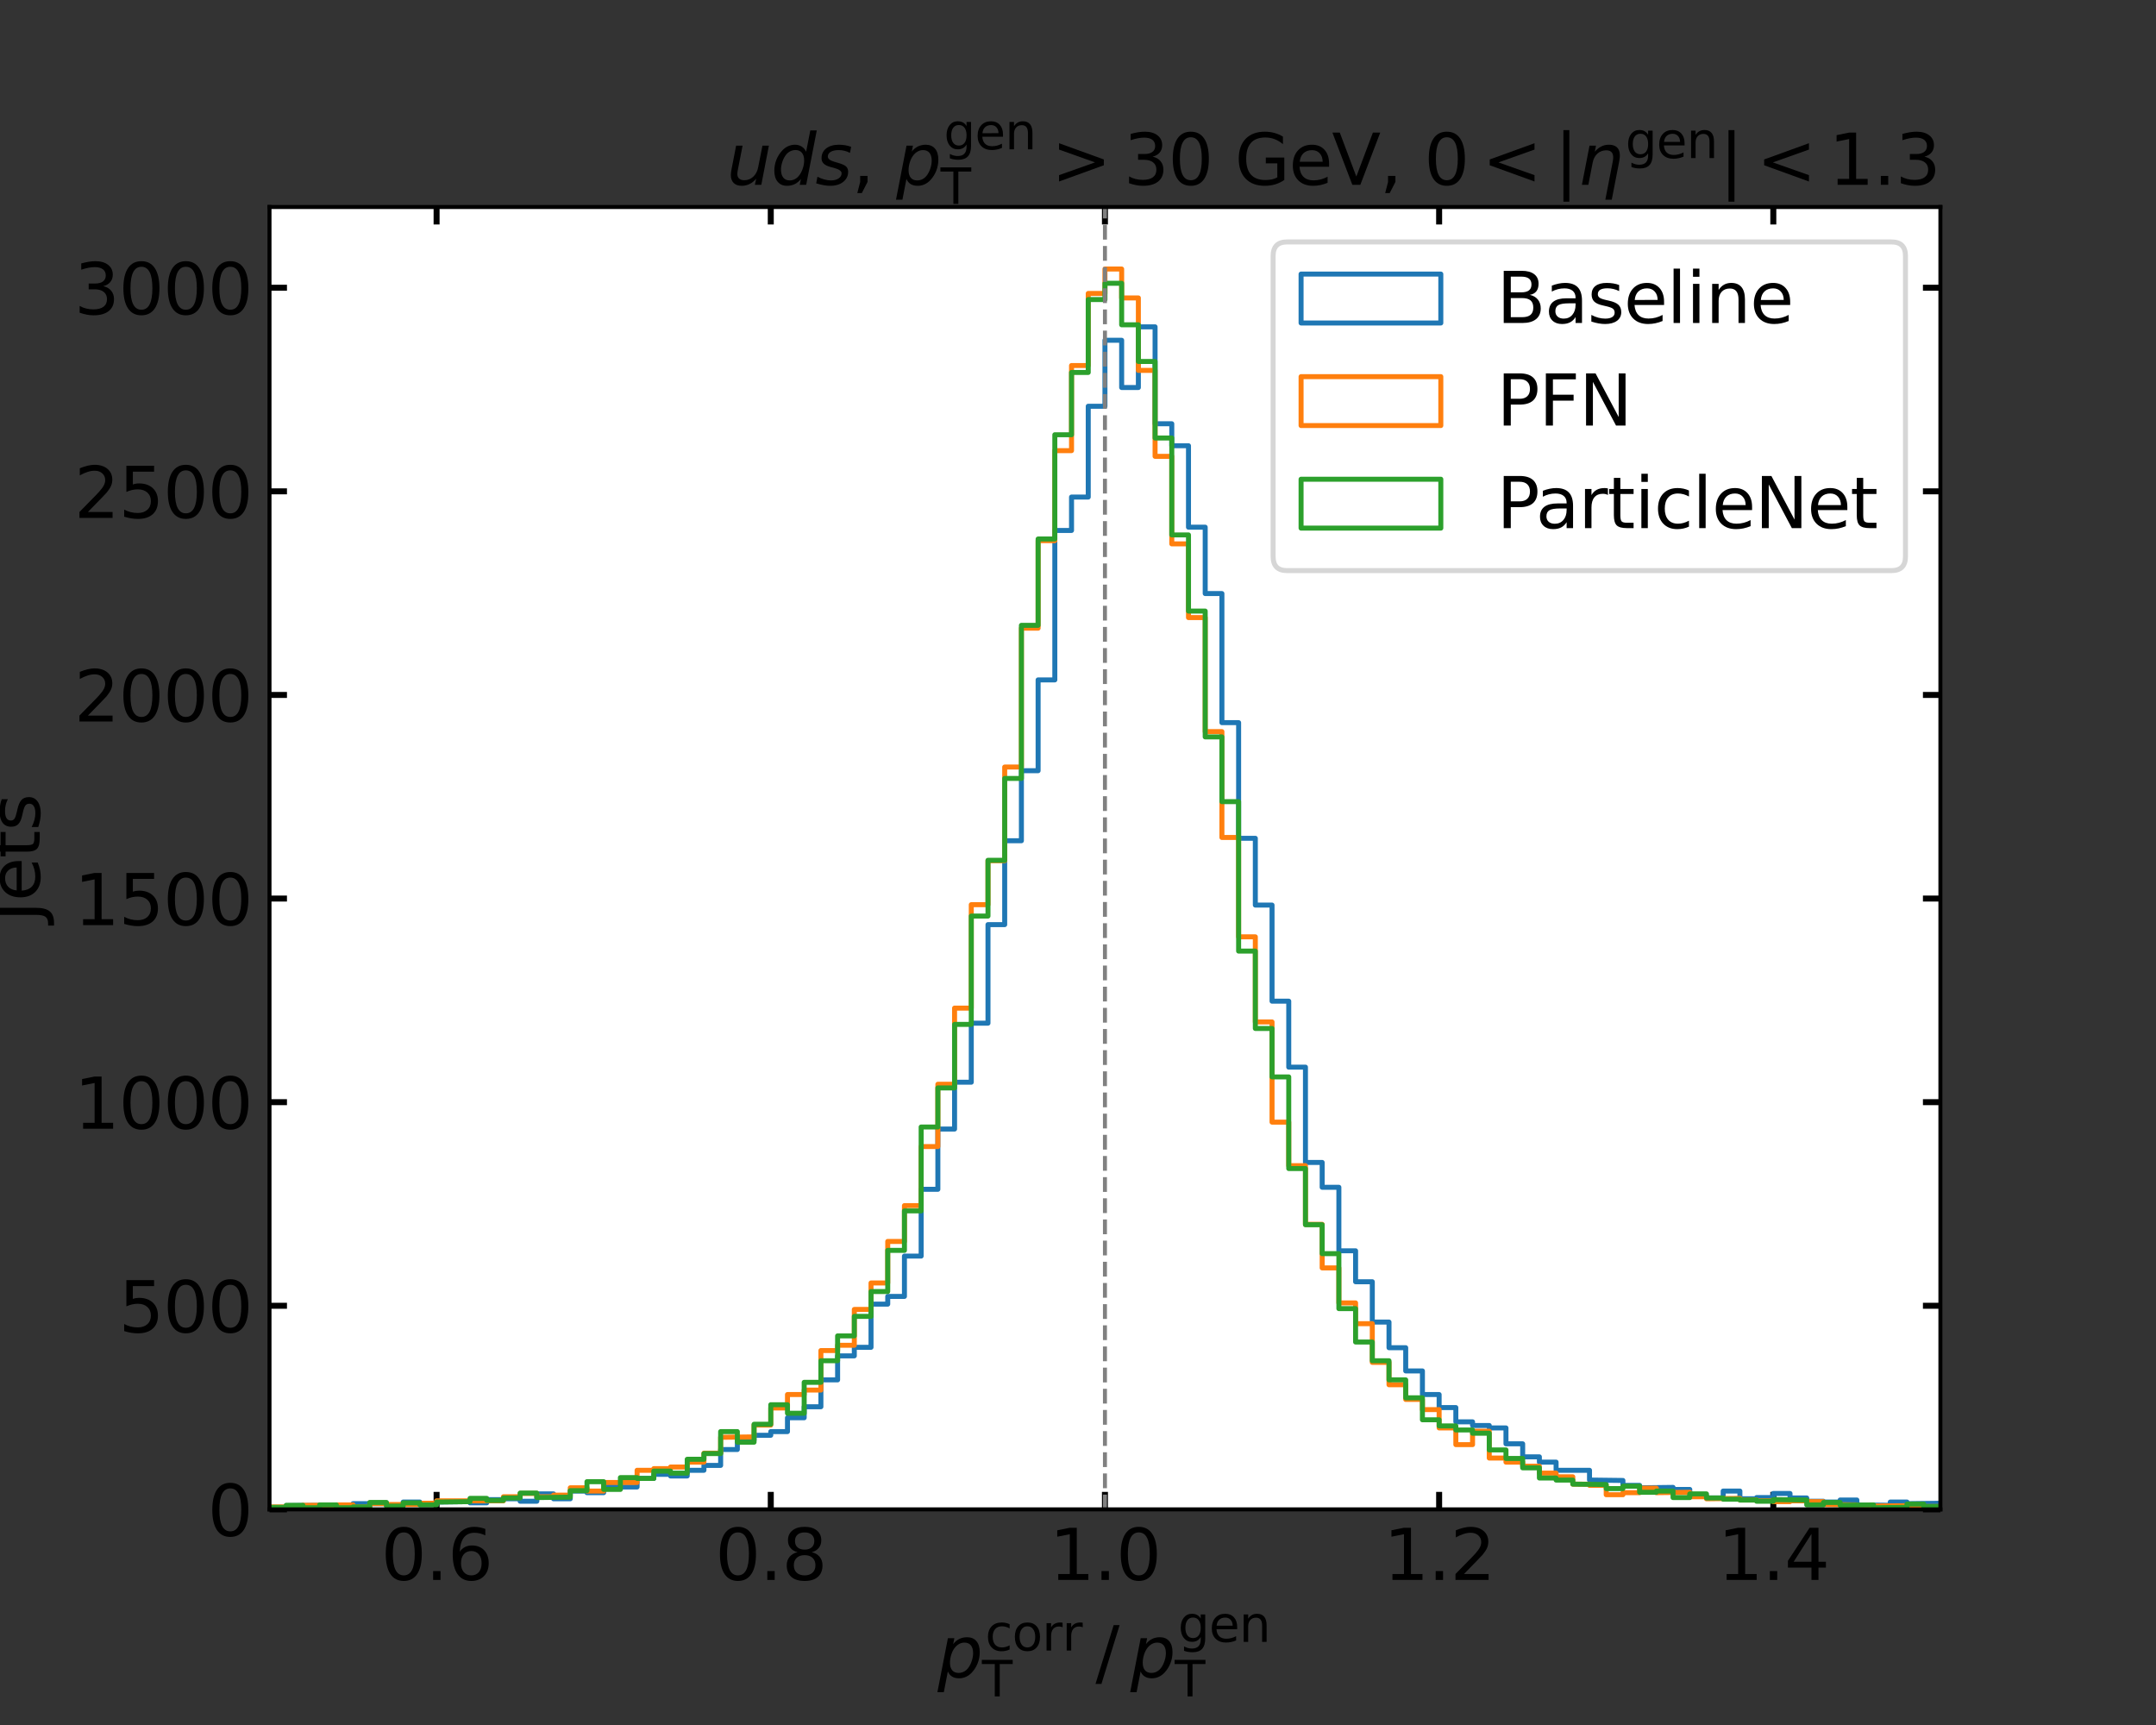 <?xml version="1.0" encoding="utf-8" standalone="no"?>
<!DOCTYPE svg PUBLIC "-//W3C//DTD SVG 1.1//EN"
  "http://www.w3.org/Graphics/SVG/1.1/DTD/svg11.dtd">
<svg xmlns:xlink="http://www.w3.org/1999/xlink" width="432pt" height="345.6pt" viewBox="0 0 432 345.6" xmlns="http://www.w3.org/2000/svg" version="1.1">
 <rect x="0" y="0" width="432" height="345.6" fill="#333333" stroke="none"/>
 <defs>
  <style type="text/css">*{stroke-linejoin: round; stroke-linecap: butt}</style>
 </defs>
 <g id="figure_1">
  <g id="patch_1">
   <path d="M 0 345.6 
L 432 345.6 
L 432 0 
L 0 0 
L 0 345.6 
z
" style="fill: none"/>
  </g>
  <g id="axes_1">
   <g id="patch_2">
    <path d="M 54 302.4 
L 388.8 302.4 
L 388.8 41.472 
L 54 41.472 
z
" style="fill: #ffffff"/>
   </g>
   <g id="matplotlib.axis_1">
    <g id="xtick_1">
     <g id="line2d_1">
      <defs>
       <path id="m0e2517b8d8" d="M 0 0 
L 0 -3.5 
" style="stroke: #000000; stroke-width: 1.2"/>
      </defs>
      <g>
       <use xlink:href="#m0e2517b8d8" x="87.48" y="302.4" style="stroke: #000000; stroke-width: 1.2"/>
      </g>
     </g>
     <g id="line2d_2">
      <defs>
       <path id="m192ac0dd17" d="M 0 0 
L 0 3.5 
" style="stroke: #000000; stroke-width: 1.2"/>
      </defs>
      <g>
       <use xlink:href="#m192ac0dd17" x="87.48" y="41.472" style="stroke: #000000; stroke-width: 1.2"/>
      </g>
     </g>
     <g id="text_1">
      <!-- 0.6 -->
      <g transform="translate(76.348 316.538)scale(0.14 -0.14)">
       <defs>
        <path id="DejaVuSans-30" d="M 2034 4250 
Q 1547 4250 1301 3770 
Q 1056 3291 1056 2328 
Q 1056 1369 1301 889 
Q 1547 409 2034 409 
Q 2525 409 2770 889 
Q 3016 1369 3016 2328 
Q 3016 3291 2770 3770 
Q 2525 4250 2034 4250 
z
M 2034 4750 
Q 2819 4750 3233 4129 
Q 3647 3509 3647 2328 
Q 3647 1150 3233 529 
Q 2819 -91 2034 -91 
Q 1250 -91 836 529 
Q 422 1150 422 2328 
Q 422 3509 836 4129 
Q 1250 4750 2034 4750 
z
" transform="scale(0.016)"/>
        <path id="DejaVuSans-2e" d="M 684 794 
L 1344 794 
L 1344 0 
L 684 0 
L 684 794 
z
" transform="scale(0.016)"/>
        <path id="DejaVuSans-36" d="M 2113 2584 
Q 1688 2584 1439 2293 
Q 1191 2003 1191 1497 
Q 1191 994 1439 701 
Q 1688 409 2113 409 
Q 2538 409 2786 701 
Q 3034 994 3034 1497 
Q 3034 2003 2786 2293 
Q 2538 2584 2113 2584 
z
M 3366 4563 
L 3366 3988 
Q 3128 4100 2886 4159 
Q 2644 4219 2406 4219 
Q 1781 4219 1451 3797 
Q 1122 3375 1075 2522 
Q 1259 2794 1537 2939 
Q 1816 3084 2150 3084 
Q 2853 3084 3261 2657 
Q 3669 2231 3669 1497 
Q 3669 778 3244 343 
Q 2819 -91 2113 -91 
Q 1303 -91 875 529 
Q 447 1150 447 2328 
Q 447 3434 972 4092 
Q 1497 4750 2381 4750 
Q 2619 4750 2861 4703 
Q 3103 4656 3366 4563 
z
" transform="scale(0.016)"/>
       </defs>
       <use xlink:href="#DejaVuSans-30"/>
       <use xlink:href="#DejaVuSans-2e" x="63.623"/>
       <use xlink:href="#DejaVuSans-36" x="95.41"/>
      </g>
     </g>
    </g>
    <g id="xtick_2">
     <g id="line2d_3">
      <g>
       <use xlink:href="#m0e2517b8d8" x="154.44" y="302.4" style="stroke: #000000; stroke-width: 1.2"/>
      </g>
     </g>
     <g id="line2d_4">
      <g>
       <use xlink:href="#m192ac0dd17" x="154.44" y="41.472" style="stroke: #000000; stroke-width: 1.2"/>
      </g>
     </g>
     <g id="text_2">
      <!-- 0.8 -->
      <g transform="translate(143.308 316.538)scale(0.14 -0.14)">
       <defs>
        <path id="DejaVuSans-38" d="M 2034 2216 
Q 1584 2216 1326 1975 
Q 1069 1734 1069 1313 
Q 1069 891 1326 650 
Q 1584 409 2034 409 
Q 2484 409 2743 651 
Q 3003 894 3003 1313 
Q 3003 1734 2745 1975 
Q 2488 2216 2034 2216 
z
M 1403 2484 
Q 997 2584 770 2862 
Q 544 3141 544 3541 
Q 544 4100 942 4425 
Q 1341 4750 2034 4750 
Q 2731 4750 3128 4425 
Q 3525 4100 3525 3541 
Q 3525 3141 3298 2862 
Q 3072 2584 2669 2484 
Q 3125 2378 3379 2068 
Q 3634 1759 3634 1313 
Q 3634 634 3220 271 
Q 2806 -91 2034 -91 
Q 1263 -91 848 271 
Q 434 634 434 1313 
Q 434 1759 690 2068 
Q 947 2378 1403 2484 
z
M 1172 3481 
Q 1172 3119 1398 2916 
Q 1625 2713 2034 2713 
Q 2441 2713 2670 2916 
Q 2900 3119 2900 3481 
Q 2900 3844 2670 4047 
Q 2441 4250 2034 4250 
Q 1625 4250 1398 4047 
Q 1172 3844 1172 3481 
z
" transform="scale(0.016)"/>
       </defs>
       <use xlink:href="#DejaVuSans-30"/>
       <use xlink:href="#DejaVuSans-2e" x="63.623"/>
       <use xlink:href="#DejaVuSans-38" x="95.41"/>
      </g>
     </g>
    </g>
    <g id="xtick_3">
     <g id="line2d_5">
      <g>
       <use xlink:href="#m0e2517b8d8" x="221.4" y="302.4" style="stroke: #000000; stroke-width: 1.2"/>
      </g>
     </g>
     <g id="line2d_6">
      <g>
       <use xlink:href="#m192ac0dd17" x="221.4" y="41.472" style="stroke: #000000; stroke-width: 1.2"/>
      </g>
     </g>
     <g id="text_3">
      <!-- 1.0 -->
      <g transform="translate(210.268 316.538)scale(0.14 -0.14)">
       <defs>
        <path id="DejaVuSans-31" d="M 794 531 
L 1825 531 
L 1825 4091 
L 703 3866 
L 703 4441 
L 1819 4666 
L 2450 4666 
L 2450 531 
L 3481 531 
L 3481 0 
L 794 0 
L 794 531 
z
" transform="scale(0.016)"/>
       </defs>
       <use xlink:href="#DejaVuSans-31"/>
       <use xlink:href="#DejaVuSans-2e" x="63.623"/>
       <use xlink:href="#DejaVuSans-30" x="95.41"/>
      </g>
     </g>
    </g>
    <g id="xtick_4">
     <g id="line2d_7">
      <g>
       <use xlink:href="#m0e2517b8d8" x="288.36" y="302.4" style="stroke: #000000; stroke-width: 1.2"/>
      </g>
     </g>
     <g id="line2d_8">
      <g>
       <use xlink:href="#m192ac0dd17" x="288.36" y="41.472" style="stroke: #000000; stroke-width: 1.2"/>
      </g>
     </g>
     <g id="text_4">
      <!-- 1.2 -->
      <g transform="translate(277.228 316.538)scale(0.14 -0.14)">
       <defs>
        <path id="DejaVuSans-32" d="M 1228 531 
L 3431 531 
L 3431 0 
L 469 0 
L 469 531 
Q 828 903 1448 1529 
Q 2069 2156 2228 2338 
Q 2531 2678 2651 2914 
Q 2772 3150 2772 3378 
Q 2772 3750 2511 3984 
Q 2250 4219 1831 4219 
Q 1534 4219 1204 4116 
Q 875 4013 500 3803 
L 500 4441 
Q 881 4594 1212 4672 
Q 1544 4750 1819 4750 
Q 2544 4750 2975 4387 
Q 3406 4025 3406 3419 
Q 3406 3131 3298 2873 
Q 3191 2616 2906 2266 
Q 2828 2175 2409 1742 
Q 1991 1309 1228 531 
z
" transform="scale(0.016)"/>
       </defs>
       <use xlink:href="#DejaVuSans-31"/>
       <use xlink:href="#DejaVuSans-2e" x="63.623"/>
       <use xlink:href="#DejaVuSans-32" x="95.41"/>
      </g>
     </g>
    </g>
    <g id="xtick_5">
     <g id="line2d_9">
      <g>
       <use xlink:href="#m0e2517b8d8" x="355.32" y="302.4" style="stroke: #000000; stroke-width: 1.2"/>
      </g>
     </g>
     <g id="line2d_10">
      <g>
       <use xlink:href="#m192ac0dd17" x="355.32" y="41.472" style="stroke: #000000; stroke-width: 1.2"/>
      </g>
     </g>
     <g id="text_5">
      <!-- 1.4 -->
      <g transform="translate(344.188 316.538)scale(0.14 -0.14)">
       <defs>
        <path id="DejaVuSans-34" d="M 2419 4116 
L 825 1625 
L 2419 1625 
L 2419 4116 
z
M 2253 4666 
L 3047 4666 
L 3047 1625 
L 3713 1625 
L 3713 1100 
L 3047 1100 
L 3047 0 
L 2419 0 
L 2419 1100 
L 313 1100 
L 313 1709 
L 2253 4666 
z
" transform="scale(0.016)"/>
       </defs>
       <use xlink:href="#DejaVuSans-31"/>
       <use xlink:href="#DejaVuSans-2e" x="63.623"/>
       <use xlink:href="#DejaVuSans-34" x="95.41"/>
      </g>
     </g>
    </g>
    <g id="text_6">
     <!-- $p_\mathrm{T}^\mathrm{corr}\//\/p_\mathrm{T}^\mathrm{gen}$ -->
     <g transform="translate(187.87 336.049)scale(0.14 -0.14)">
      <defs>
       <path id="DejaVuSans-Oblique-70" d="M 3175 2156 
Q 3175 2616 2975 2859 
Q 2775 3103 2400 3103 
Q 2144 3103 1911 2972 
Q 1678 2841 1497 2591 
Q 1319 2344 1212 1994 
Q 1106 1644 1106 1300 
Q 1106 863 1306 627 
Q 1506 391 1875 391 
Q 2147 391 2380 519 
Q 2613 647 2778 891 
Q 2956 1147 3065 1494 
Q 3175 1841 3175 2156 
z
M 1394 2969 
Q 1625 3272 1939 3428 
Q 2253 3584 2638 3584 
Q 3175 3584 3472 3232 
Q 3769 2881 3769 2247 
Q 3769 1728 3584 1258 
Q 3400 788 3053 416 
Q 2822 169 2531 39 
Q 2241 -91 1919 -91 
Q 1547 -91 1294 64 
Q 1041 219 916 525 
L 556 -1331 
L -19 -1331 
L 922 3500 
L 1497 3500 
L 1394 2969 
z
" transform="scale(0.016)"/>
       <path id="DejaVuSans-63" d="M 3122 3366 
L 3122 2828 
Q 2878 2963 2633 3030 
Q 2388 3097 2138 3097 
Q 1578 3097 1268 2742 
Q 959 2388 959 1747 
Q 959 1106 1268 751 
Q 1578 397 2138 397 
Q 2388 397 2633 464 
Q 2878 531 3122 666 
L 3122 134 
Q 2881 22 2623 -34 
Q 2366 -91 2075 -91 
Q 1284 -91 818 406 
Q 353 903 353 1747 
Q 353 2603 823 3093 
Q 1294 3584 2113 3584 
Q 2378 3584 2631 3529 
Q 2884 3475 3122 3366 
z
" transform="scale(0.016)"/>
       <path id="DejaVuSans-6f" d="M 1959 3097 
Q 1497 3097 1228 2736 
Q 959 2375 959 1747 
Q 959 1119 1226 758 
Q 1494 397 1959 397 
Q 2419 397 2687 759 
Q 2956 1122 2956 1747 
Q 2956 2369 2687 2733 
Q 2419 3097 1959 3097 
z
M 1959 3584 
Q 2709 3584 3137 3096 
Q 3566 2609 3566 1747 
Q 3566 888 3137 398 
Q 2709 -91 1959 -91 
Q 1206 -91 779 398 
Q 353 888 353 1747 
Q 353 2609 779 3096 
Q 1206 3584 1959 3584 
z
" transform="scale(0.016)"/>
       <path id="DejaVuSans-72" d="M 2631 2963 
Q 2534 3019 2420 3045 
Q 2306 3072 2169 3072 
Q 1681 3072 1420 2755 
Q 1159 2438 1159 1844 
L 1159 0 
L 581 0 
L 581 3500 
L 1159 3500 
L 1159 2956 
Q 1341 3275 1631 3429 
Q 1922 3584 2338 3584 
Q 2397 3584 2469 3576 
Q 2541 3569 2628 3553 
L 2631 2963 
z
" transform="scale(0.016)"/>
       <path id="DejaVuSans-54" d="M -19 4666 
L 3928 4666 
L 3928 4134 
L 2272 4134 
L 2272 0 
L 1638 0 
L 1638 4134 
L -19 4134 
L -19 4666 
z
" transform="scale(0.016)"/>
       <path id="DejaVuSans-2f" d="M 1625 4666 
L 2156 4666 
L 531 -594 
L 0 -594 
L 1625 4666 
z
" transform="scale(0.016)"/>
       <path id="DejaVuSans-67" d="M 2906 1791 
Q 2906 2416 2648 2759 
Q 2391 3103 1925 3103 
Q 1463 3103 1205 2759 
Q 947 2416 947 1791 
Q 947 1169 1205 825 
Q 1463 481 1925 481 
Q 2391 481 2648 825 
Q 2906 1169 2906 1791 
z
M 3481 434 
Q 3481 -459 3084 -895 
Q 2688 -1331 1869 -1331 
Q 1566 -1331 1297 -1286 
Q 1028 -1241 775 -1147 
L 775 -588 
Q 1028 -725 1275 -790 
Q 1522 -856 1778 -856 
Q 2344 -856 2625 -561 
Q 2906 -266 2906 331 
L 2906 616 
Q 2728 306 2450 153 
Q 2172 0 1784 0 
Q 1141 0 747 490 
Q 353 981 353 1791 
Q 353 2603 747 3093 
Q 1141 3584 1784 3584 
Q 2172 3584 2450 3431 
Q 2728 3278 2906 2969 
L 2906 3500 
L 3481 3500 
L 3481 434 
z
" transform="scale(0.016)"/>
       <path id="DejaVuSans-65" d="M 3597 1894 
L 3597 1613 
L 953 1613 
Q 991 1019 1311 708 
Q 1631 397 2203 397 
Q 2534 397 2845 478 
Q 3156 559 3463 722 
L 3463 178 
Q 3153 47 2828 -22 
Q 2503 -91 2169 -91 
Q 1331 -91 842 396 
Q 353 884 353 1716 
Q 353 2575 817 3079 
Q 1281 3584 2069 3584 
Q 2775 3584 3186 3129 
Q 3597 2675 3597 1894 
z
M 3022 2063 
Q 3016 2534 2758 2815 
Q 2500 3097 2075 3097 
Q 1594 3097 1305 2825 
Q 1016 2553 972 2059 
L 3022 2063 
z
" transform="scale(0.016)"/>
       <path id="DejaVuSans-6e" d="M 3513 2113 
L 3513 0 
L 2938 0 
L 2938 2094 
Q 2938 2591 2744 2837 
Q 2550 3084 2163 3084 
Q 1697 3084 1428 2787 
Q 1159 2491 1159 1978 
L 1159 0 
L 581 0 
L 581 3500 
L 1159 3500 
L 1159 2956 
Q 1366 3272 1645 3428 
Q 1925 3584 2291 3584 
Q 2894 3584 3203 3211 
Q 3513 2838 3513 2113 
z
" transform="scale(0.016)"/>
      </defs>
      <use xlink:href="#DejaVuSans-Oblique-70" transform="translate(0 0.052)"/>
      <use xlink:href="#DejaVuSans-63" transform="translate(68.126 38.333)scale(0.7)"/>
      <use xlink:href="#DejaVuSans-6f" transform="translate(106.613 38.333)scale(0.7)"/>
      <use xlink:href="#DejaVuSans-72" transform="translate(149.44 38.333)scale(0.7)"/>
      <use xlink:href="#DejaVuSans-72" transform="translate(178.219 38.333)scale(0.7)"/>
      <use xlink:href="#DejaVuSans-54" transform="translate(63.477 -27.292)scale(0.7)"/>
      <use xlink:href="#DejaVuSans-2f" transform="translate(225.969 0.052)"/>
      <use xlink:href="#DejaVuSans-Oblique-70" transform="translate(275.896 0.052)"/>
      <use xlink:href="#DejaVuSans-67" transform="translate(344.022 50.8)scale(0.7)"/>
      <use xlink:href="#DejaVuSans-65" transform="translate(388.456 50.8)scale(0.7)"/>
      <use xlink:href="#DejaVuSans-6e" transform="translate(431.522 50.8)scale(0.7)"/>
      <use xlink:href="#DejaVuSans-54" transform="translate(339.372 -27.292)scale(0.7)"/>
     </g>
    </g>
   </g>
   <g id="matplotlib.axis_2">
    <g id="ytick_1">
     <g id="line2d_11">
      <defs>
       <path id="m34d7c31ec3" d="M 0 0 
L 3.5 0 
" style="stroke: #000000; stroke-width: 1.2"/>
      </defs>
      <g>
       <use xlink:href="#m34d7c31ec3" x="54" y="302.4" style="stroke: #000000; stroke-width: 1.2"/>
      </g>
     </g>
     <g id="line2d_12">
      <defs>
       <path id="mba6301ac46" d="M 0 0 
L -3.5 0 
" style="stroke: #000000; stroke-width: 1.2"/>
      </defs>
      <g>
       <use xlink:href="#mba6301ac46" x="388.8" y="302.4" style="stroke: #000000; stroke-width: 1.2"/>
      </g>
     </g>
     <g id="text_7">
      <!-- 0 -->
      <g transform="translate(41.593 307.719)scale(0.14 -0.14)">
       <use xlink:href="#DejaVuSans-30"/>
      </g>
     </g>
    </g>
    <g id="ytick_2">
     <g id="line2d_13">
      <g>
       <use xlink:href="#m34d7c31ec3" x="54" y="261.608" style="stroke: #000000; stroke-width: 1.2"/>
      </g>
     </g>
     <g id="line2d_14">
      <g>
       <use xlink:href="#mba6301ac46" x="388.8" y="261.608" style="stroke: #000000; stroke-width: 1.2"/>
      </g>
     </g>
     <g id="text_8">
      <!-- 500 -->
      <g transform="translate(23.777 266.927)scale(0.14 -0.14)">
       <defs>
        <path id="DejaVuSans-35" d="M 691 4666 
L 3169 4666 
L 3169 4134 
L 1269 4134 
L 1269 2991 
Q 1406 3038 1543 3061 
Q 1681 3084 1819 3084 
Q 2600 3084 3056 2656 
Q 3513 2228 3513 1497 
Q 3513 744 3044 326 
Q 2575 -91 1722 -91 
Q 1428 -91 1123 -41 
Q 819 9 494 109 
L 494 744 
Q 775 591 1075 516 
Q 1375 441 1709 441 
Q 2250 441 2565 725 
Q 2881 1009 2881 1497 
Q 2881 1984 2565 2268 
Q 2250 2553 1709 2553 
Q 1456 2553 1204 2497 
Q 953 2441 691 2322 
L 691 4666 
z
" transform="scale(0.016)"/>
       </defs>
       <use xlink:href="#DejaVuSans-35"/>
       <use xlink:href="#DejaVuSans-30" x="63.623"/>
       <use xlink:href="#DejaVuSans-30" x="127.246"/>
      </g>
     </g>
    </g>
    <g id="ytick_3">
     <g id="line2d_15">
      <g>
       <use xlink:href="#m34d7c31ec3" x="54" y="220.817" style="stroke: #000000; stroke-width: 1.2"/>
      </g>
     </g>
     <g id="line2d_16">
      <g>
       <use xlink:href="#mba6301ac46" x="388.8" y="220.817" style="stroke: #000000; stroke-width: 1.2"/>
      </g>
     </g>
     <g id="text_9">
      <!-- 1000 -->
      <g transform="translate(14.87 226.136)scale(0.14 -0.14)">
       <use xlink:href="#DejaVuSans-31"/>
       <use xlink:href="#DejaVuSans-30" x="63.623"/>
       <use xlink:href="#DejaVuSans-30" x="127.246"/>
       <use xlink:href="#DejaVuSans-30" x="190.869"/>
      </g>
     </g>
    </g>
    <g id="ytick_4">
     <g id="line2d_17">
      <g>
       <use xlink:href="#m34d7c31ec3" x="54" y="180.025" style="stroke: #000000; stroke-width: 1.2"/>
      </g>
     </g>
     <g id="line2d_18">
      <g>
       <use xlink:href="#mba6301ac46" x="388.8" y="180.025" style="stroke: #000000; stroke-width: 1.2"/>
      </g>
     </g>
     <g id="text_10">
      <!-- 1500 -->
      <g transform="translate(14.87 185.344)scale(0.14 -0.14)">
       <use xlink:href="#DejaVuSans-31"/>
       <use xlink:href="#DejaVuSans-35" x="63.623"/>
       <use xlink:href="#DejaVuSans-30" x="127.246"/>
       <use xlink:href="#DejaVuSans-30" x="190.869"/>
      </g>
     </g>
    </g>
    <g id="ytick_5">
     <g id="line2d_19">
      <g>
       <use xlink:href="#m34d7c31ec3" x="54" y="139.233" style="stroke: #000000; stroke-width: 1.2"/>
      </g>
     </g>
     <g id="line2d_20">
      <g>
       <use xlink:href="#mba6301ac46" x="388.8" y="139.233" style="stroke: #000000; stroke-width: 1.2"/>
      </g>
     </g>
     <g id="text_11">
      <!-- 2000 -->
      <g transform="translate(14.87 144.552)scale(0.14 -0.14)">
       <use xlink:href="#DejaVuSans-32"/>
       <use xlink:href="#DejaVuSans-30" x="63.623"/>
       <use xlink:href="#DejaVuSans-30" x="127.246"/>
       <use xlink:href="#DejaVuSans-30" x="190.869"/>
      </g>
     </g>
    </g>
    <g id="ytick_6">
     <g id="line2d_21">
      <g>
       <use xlink:href="#m34d7c31ec3" x="54" y="98.442" style="stroke: #000000; stroke-width: 1.2"/>
      </g>
     </g>
     <g id="line2d_22">
      <g>
       <use xlink:href="#mba6301ac46" x="388.8" y="98.442" style="stroke: #000000; stroke-width: 1.2"/>
      </g>
     </g>
     <g id="text_12">
      <!-- 2500 -->
      <g transform="translate(14.87 103.761)scale(0.14 -0.14)">
       <use xlink:href="#DejaVuSans-32"/>
       <use xlink:href="#DejaVuSans-35" x="63.623"/>
       <use xlink:href="#DejaVuSans-30" x="127.246"/>
       <use xlink:href="#DejaVuSans-30" x="190.869"/>
      </g>
     </g>
    </g>
    <g id="ytick_7">
     <g id="line2d_23">
      <g>
       <use xlink:href="#m34d7c31ec3" x="54" y="57.65" style="stroke: #000000; stroke-width: 1.2"/>
      </g>
     </g>
     <g id="line2d_24">
      <g>
       <use xlink:href="#mba6301ac46" x="388.8" y="57.65" style="stroke: #000000; stroke-width: 1.2"/>
      </g>
     </g>
     <g id="text_13">
      <!-- 3000 -->
      <g transform="translate(14.87 62.969)scale(0.14 -0.14)">
       <defs>
        <path id="DejaVuSans-33" d="M 2597 2516 
Q 3050 2419 3304 2112 
Q 3559 1806 3559 1356 
Q 3559 666 3084 287 
Q 2609 -91 1734 -91 
Q 1441 -91 1130 -33 
Q 819 25 488 141 
L 488 750 
Q 750 597 1062 519 
Q 1375 441 1716 441 
Q 2309 441 2620 675 
Q 2931 909 2931 1356 
Q 2931 1769 2642 2001 
Q 2353 2234 1838 2234 
L 1294 2234 
L 1294 2753 
L 1863 2753 
Q 2328 2753 2575 2939 
Q 2822 3125 2822 3475 
Q 2822 3834 2567 4026 
Q 2313 4219 1838 4219 
Q 1578 4219 1281 4162 
Q 984 4106 628 3988 
L 628 4550 
Q 988 4650 1302 4700 
Q 1616 4750 1894 4750 
Q 2613 4750 3031 4423 
Q 3450 4097 3450 3541 
Q 3450 3153 3228 2886 
Q 3006 2619 2597 2516 
z
" transform="scale(0.016)"/>
       </defs>
       <use xlink:href="#DejaVuSans-33"/>
       <use xlink:href="#DejaVuSans-30" x="63.623"/>
       <use xlink:href="#DejaVuSans-30" x="127.246"/>
       <use xlink:href="#DejaVuSans-30" x="190.869"/>
      </g>
     </g>
    </g>
    <g id="text_14">
     <!-- Jets -->
     <g transform="translate(7.958 184.699)rotate(-90)scale(0.14 -0.14)">
      <defs>
       <path id="DejaVuSans-4a" d="M 628 4666 
L 1259 4666 
L 1259 325 
Q 1259 -519 939 -900 
Q 619 -1281 -91 -1281 
L -331 -1281 
L -331 -750 
L -134 -750 
Q 284 -750 456 -515 
Q 628 -281 628 325 
L 628 4666 
z
" transform="scale(0.016)"/>
       <path id="DejaVuSans-74" d="M 1172 4494 
L 1172 3500 
L 2356 3500 
L 2356 3053 
L 1172 3053 
L 1172 1153 
Q 1172 725 1289 603 
Q 1406 481 1766 481 
L 2356 481 
L 2356 0 
L 1766 0 
Q 1100 0 847 248 
Q 594 497 594 1153 
L 594 3053 
L 172 3053 
L 172 3500 
L 594 3500 
L 594 4494 
L 1172 4494 
z
" transform="scale(0.016)"/>
       <path id="DejaVuSans-73" d="M 2834 3397 
L 2834 2853 
Q 2591 2978 2328 3040 
Q 2066 3103 1784 3103 
Q 1356 3103 1142 2972 
Q 928 2841 928 2578 
Q 928 2378 1081 2264 
Q 1234 2150 1697 2047 
L 1894 2003 
Q 2506 1872 2764 1633 
Q 3022 1394 3022 966 
Q 3022 478 2636 193 
Q 2250 -91 1575 -91 
Q 1294 -91 989 -36 
Q 684 19 347 128 
L 347 722 
Q 666 556 975 473 
Q 1284 391 1588 391 
Q 1994 391 2212 530 
Q 2431 669 2431 922 
Q 2431 1156 2273 1281 
Q 2116 1406 1581 1522 
L 1381 1569 
Q 847 1681 609 1914 
Q 372 2147 372 2553 
Q 372 3047 722 3315 
Q 1072 3584 1716 3584 
Q 2034 3584 2315 3537 
Q 2597 3491 2834 3397 
z
" transform="scale(0.016)"/>
      </defs>
      <use xlink:href="#DejaVuSans-4a"/>
      <use xlink:href="#DejaVuSans-65" x="29.492"/>
      <use xlink:href="#DejaVuSans-74" x="91.016"/>
      <use xlink:href="#DejaVuSans-73" x="130.225"/>
     </g>
    </g>
   </g>
   <g id="patch_3">
    <path d="M 54 302.4 
L 54 302.318 
L 57.348 302.318 
L 57.348 301.666 
L 64.044 301.584 
L 64.044 301.992 
L 67.392 301.992 
L 67.392 301.747 
L 70.74 301.747 
L 70.74 301.258 
L 77.436 301.258 
L 77.436 301.584 
L 80.784 301.584 
L 80.784 300.932 
L 84.132 300.932 
L 84.132 301.421 
L 87.48 301.421 
L 87.48 300.932 
L 94.176 300.85 
L 94.176 301.095 
L 97.524 301.095 
L 97.524 300.442 
L 100.872 300.442 
L 100.872 300.279 
L 104.22 300.279 
L 104.22 300.768 
L 107.568 300.768 
L 107.568 299.3 
L 110.916 299.3 
L 110.916 300.279 
L 114.264 300.279 
L 114.264 298.729 
L 117.612 298.729 
L 117.612 299.055 
L 120.96 299.055 
L 120.96 297.75 
L 124.308 297.75 
L 124.308 297.913 
L 127.656 297.913 
L 127.656 296.2 
L 131.004 296.2 
L 131.004 295.384 
L 134.352 295.384 
L 134.352 295.71 
L 137.7 295.71 
L 137.7 294.568 
L 141.048 294.568 
L 141.048 293.589 
L 144.396 293.589 
L 144.396 290.407 
L 147.744 290.407 
L 147.744 288.531 
L 151.092 288.531 
L 151.092 287.552 
L 154.44 287.552 
L 154.44 286.818 
L 157.788 286.818 
L 157.788 284.044 
L 161.136 284.044 
L 161.136 281.841 
L 164.484 281.841 
L 164.484 276.456 
L 167.832 276.456 
L 167.832 271.643 
L 171.18 271.643 
L 171.18 269.93 
L 174.528 269.93 
L 174.528 261.282 
L 177.876 261.282 
L 177.876 259.732 
L 181.224 259.732 
L 181.224 251.655 
L 184.572 251.655 
L 184.572 238.275 
L 187.92 238.275 
L 187.92 226.201 
L 191.268 226.201 
L 191.268 216.819 
L 194.616 216.819 
L 194.616 204.989 
L 197.964 204.989 
L 197.964 185.246 
L 201.312 185.246 
L 201.312 168.44 
L 204.66 168.44 
L 204.66 154.408 
L 208.008 154.408 
L 208.008 136.215 
L 211.356 136.215 
L 211.356 106.274 
L 214.704 106.274 
L 214.704 99.584 
L 218.052 99.584 
L 218.052 81.391 
L 221.4 81.391 
L 221.4 68.174 
L 224.748 68.174 
L 224.748 77.638 
L 228.096 77.638 
L 228.096 65.482 
L 231.444 65.482 
L 231.444 84.899 
L 234.792 84.899 
L 234.792 89.304 
L 238.14 89.304 
L 238.14 105.621 
L 241.488 105.621 
L 241.488 118.919 
L 244.836 118.919 
L 244.836 144.781 
L 248.184 144.781 
L 248.184 167.951 
L 251.532 167.951 
L 251.532 181.33 
L 254.88 181.33 
L 254.88 200.584 
L 258.228 200.584 
L 258.228 213.8 
L 261.576 213.8 
L 261.576 232.891 
L 264.924 232.891 
L 264.924 237.868 
L 268.272 237.868 
L 268.272 250.595 
L 271.62 250.595 
L 271.62 256.795 
L 274.968 256.795 
L 274.968 264.872 
L 278.316 264.872 
L 278.316 270.011 
L 281.664 270.011 
L 281.664 274.662 
L 285.012 274.662 
L 285.012 279.393 
L 288.36 279.393 
L 288.36 282.004 
L 291.708 282.004 
L 291.708 284.86 
L 295.056 284.86 
L 295.056 285.594 
L 298.404 285.594 
L 298.404 286.083 
L 301.752 286.083 
L 301.752 289.265 
L 305.1 289.265 
L 305.1 291.876 
L 308.448 291.876 
L 308.448 292.936 
L 311.796 292.936 
L 311.796 294.568 
L 318.492 294.568 
L 318.492 296.526 
L 325.188 296.608 
L 325.188 297.587 
L 328.536 297.587 
L 328.536 298.076 
L 335.232 297.995 
L 335.232 298.402 
L 338.58 298.402 
L 338.58 299.708 
L 341.928 299.708 
L 341.928 300.116 
L 345.276 300.116 
L 345.276 298.729 
L 348.624 298.729 
L 348.624 300.279 
L 351.972 300.279 
L 351.972 300.034 
L 355.32 300.034 
L 355.32 299.218 
L 358.668 299.218 
L 358.668 300.116 
L 362.016 300.116 
L 362.016 300.768 
L 365.364 300.768 
L 365.364 300.932 
L 368.712 300.932 
L 368.712 300.524 
L 372.06 300.524 
L 372.06 301.503 
L 378.756 301.584 
L 378.756 300.932 
L 382.104 300.932 
L 382.104 301.258 
L 388.8 301.176 
L 388.8 302.4 
L 388.8 302.4 
" clip-path="url(#p50f3ab1001)" style="fill: none; stroke: #1f77b4; stroke-linejoin: miter"/>
   </g>
   <g id="patch_4">
    <path d="M 54 302.4 
L 54 301.911 
L 57.348 301.911 
L 57.348 302.155 
L 60.696 302.155 
L 60.696 301.584 
L 64.044 301.584 
L 64.044 301.747 
L 67.392 301.747 
L 67.392 301.503 
L 70.74 301.503 
L 70.74 301.911 
L 74.088 301.911 
L 74.088 301.258 
L 77.436 301.258 
L 77.436 301.421 
L 84.132 301.421 
L 84.132 301.176 
L 87.48 301.176 
L 87.48 300.687 
L 100.872 300.687 
L 100.872 299.871 
L 104.22 299.871 
L 104.22 299.218 
L 107.568 299.218 
L 107.568 299.871 
L 110.916 299.871 
L 110.916 299.545 
L 114.264 299.545 
L 114.264 298.076 
L 117.612 298.076 
L 117.612 298.729 
L 120.96 298.729 
L 120.96 297.015 
L 127.656 297.015 
L 127.656 294.568 
L 131.004 294.568 
L 131.004 294.242 
L 134.352 294.242 
L 134.352 293.915 
L 137.7 293.915 
L 137.7 292.936 
L 141.048 292.936 
L 141.048 291.141 
L 144.396 291.141 
L 144.396 287.96 
L 151.092 287.878 
L 151.092 285.512 
L 154.44 285.512 
L 154.44 282.086 
L 157.788 282.086 
L 157.788 279.393 
L 161.136 279.393 
L 161.136 278.496 
L 164.484 278.496 
L 164.484 270.582 
L 167.832 270.582 
L 167.832 269.522 
L 171.18 269.522 
L 171.18 262.343 
L 174.528 262.343 
L 174.528 257.04 
L 177.876 257.04 
L 177.876 248.718 
L 181.224 248.718 
L 181.224 241.539 
L 184.572 241.539 
L 184.572 229.709 
L 187.92 229.709 
L 187.92 217.227 
L 191.268 217.227 
L 191.268 201.971 
L 194.616 201.971 
L 194.616 181.249 
L 197.964 181.249 
L 197.964 172.438 
L 201.312 172.438 
L 201.312 153.674 
L 204.66 153.674 
L 204.66 125.854 
L 208.008 125.854 
L 208.008 108.313 
L 211.356 108.313 
L 211.356 90.283 
L 214.704 90.283 
L 214.704 73.232 
L 218.052 73.232 
L 218.052 58.792 
L 221.4 58.792 
L 221.4 53.897 
L 224.748 53.897 
L 224.748 59.69 
L 228.096 59.69 
L 228.096 74.211 
L 231.444 74.211 
L 231.444 91.425 
L 234.792 91.425 
L 234.792 108.966 
L 238.14 108.966 
L 238.14 123.732 
L 241.488 123.732 
L 241.488 146.576 
L 244.836 146.576 
L 244.836 167.787 
L 248.184 167.787 
L 248.184 187.694 
L 251.532 187.694 
L 251.532 204.745 
L 254.88 204.745 
L 254.88 224.814 
L 258.228 224.814 
L 258.228 233.544 
L 261.576 233.544 
L 261.576 245.292 
L 264.924 245.292 
L 264.924 254.021 
L 268.272 254.021 
L 268.272 261.037 
L 271.62 261.037 
L 271.62 265.198 
L 274.968 265.198 
L 274.968 272.948 
L 278.316 272.948 
L 278.316 277.435 
L 281.664 277.435 
L 281.664 280.372 
L 285.012 280.372 
L 285.012 282.412 
L 288.36 282.412 
L 288.36 286.083 
L 291.708 286.083 
L 291.708 289.428 
L 295.056 289.428 
L 295.056 286.736 
L 298.404 286.736 
L 298.404 292.12 
L 301.752 292.12 
L 301.752 292.936 
L 305.1 292.936 
L 305.1 293.752 
L 308.448 293.752 
L 308.448 295.139 
L 311.796 295.139 
L 311.796 295.873 
L 315.144 295.873 
L 315.144 297.342 
L 318.492 297.342 
L 318.492 297.587 
L 321.84 297.587 
L 321.84 299.463 
L 325.188 299.463 
L 325.188 299.055 
L 328.536 299.055 
L 328.536 298.158 
L 331.884 298.158 
L 331.884 299.055 
L 338.58 298.974 
L 338.58 299.871 
L 341.928 299.871 
L 341.928 300.279 
L 348.624 300.197 
L 348.624 300.524 
L 351.972 300.524 
L 351.972 300.687 
L 355.32 300.687 
L 355.32 300.85 
L 358.668 300.85 
L 358.668 300.687 
L 362.016 300.687 
L 362.016 300.85 
L 365.364 300.85 
L 365.364 301.421 
L 372.06 301.503 
L 372.06 301.747 
L 382.104 301.666 
L 382.104 302.074 
L 385.452 302.074 
L 385.452 301.829 
L 388.8 301.829 
L 388.8 302.4 
L 388.8 302.4 
" clip-path="url(#p50f3ab1001)" style="fill: none; stroke: #ff7f0e; stroke-linejoin: miter"/>
   </g>
   <g id="patch_5">
    <path d="M 54 302.4 
L 54 301.992 
L 57.348 301.992 
L 57.348 301.584 
L 60.696 301.584 
L 60.696 302.074 
L 64.044 302.074 
L 64.044 301.503 
L 67.392 301.503 
L 67.392 302.074 
L 70.74 302.074 
L 70.74 301.911 
L 74.088 301.911 
L 74.088 301.013 
L 77.436 301.013 
L 77.436 301.747 
L 80.784 301.747 
L 80.784 301.095 
L 84.132 301.095 
L 84.132 301.503 
L 87.48 301.503 
L 87.48 300.932 
L 94.176 300.85 
L 94.176 300.197 
L 97.524 300.197 
L 97.524 300.605 
L 100.872 300.605 
L 100.872 300.116 
L 104.22 300.116 
L 104.22 299.137 
L 107.568 299.137 
L 107.568 300.034 
L 114.264 299.952 
L 114.264 298.647 
L 117.612 298.647 
L 117.612 296.852 
L 120.96 296.852 
L 120.96 298.402 
L 124.308 298.402 
L 124.308 296.036 
L 127.656 296.036 
L 127.656 296.2 
L 131.004 296.2 
L 131.004 294.731 
L 134.352 294.731 
L 134.352 295.139 
L 137.7 295.139 
L 137.7 292.365 
L 141.048 292.365 
L 141.048 291.223 
L 144.396 291.223 
L 144.396 286.818 
L 147.744 286.818 
L 147.744 288.939 
L 151.092 288.939 
L 151.092 285.349 
L 154.44 285.349 
L 154.44 281.433 
L 157.788 281.433 
L 157.788 283.146 
L 161.136 283.146 
L 161.136 276.946 
L 164.484 276.946 
L 164.484 272.622 
L 167.832 272.622 
L 167.832 267.645 
L 171.18 267.645 
L 171.18 263.729 
L 174.528 263.729 
L 174.528 258.753 
L 177.876 258.753 
L 177.876 250.513 
L 181.224 250.513 
L 181.224 242.599 
L 184.572 242.599 
L 184.572 225.793 
L 187.92 225.793 
L 187.92 217.961 
L 191.268 217.961 
L 191.268 205.234 
L 194.616 205.234 
L 194.616 183.533 
L 197.964 183.533 
L 197.964 172.356 
L 201.312 172.356 
L 201.312 155.958 
L 204.66 155.958 
L 204.66 125.283 
L 208.008 125.283 
L 208.008 107.987 
L 211.356 107.987 
L 211.356 87.102 
L 214.704 87.102 
L 214.704 74.619 
L 218.052 74.619 
L 218.052 60.016 
L 221.4 60.016 
L 221.4 56.753 
L 224.748 56.753 
L 224.748 65.074 
L 228.096 65.074 
L 228.096 72.417 
L 231.444 72.417 
L 231.444 87.754 
L 234.792 87.754 
L 234.792 107.171 
L 238.14 107.171 
L 238.14 122.427 
L 241.488 122.427 
L 241.488 147.636 
L 244.836 147.636 
L 244.836 160.608 
L 248.184 160.608 
L 248.184 190.549 
L 251.532 190.549 
L 251.532 206.05 
L 254.88 206.05 
L 254.88 215.758 
L 258.228 215.758 
L 258.228 234.115 
L 261.576 234.115 
L 261.576 245.373 
L 264.924 245.373 
L 264.924 251.166 
L 268.272 251.166 
L 268.272 262.179 
L 271.62 262.179 
L 271.62 268.869 
L 274.968 268.869 
L 274.968 272.622 
L 278.316 272.622 
L 278.316 276.456 
L 281.664 276.456 
L 281.664 280.046 
L 285.012 280.046 
L 285.012 284.452 
L 288.36 284.452 
L 288.36 285.675 
L 291.708 285.675 
L 291.708 286.491 
L 295.056 286.491 
L 295.056 287.144 
L 298.404 287.144 
L 298.404 290.489 
L 301.752 290.489 
L 301.752 292.202 
L 305.1 292.202 
L 305.1 294.078 
L 308.448 294.078 
L 308.448 296.118 
L 311.796 296.118 
L 311.796 296.526 
L 315.144 296.526 
L 315.144 297.342 
L 321.84 297.423 
L 321.84 298.239 
L 325.188 298.239 
L 325.188 297.75 
L 328.536 297.75 
L 328.536 298.974 
L 331.884 298.974 
L 331.884 298.729 
L 335.232 298.729 
L 335.232 300.034 
L 338.58 300.034 
L 338.58 299.3 
L 341.928 299.3 
L 341.928 300.116 
L 345.276 300.116 
L 345.276 300.36 
L 348.624 300.36 
L 348.624 300.524 
L 351.972 300.524 
L 351.972 300.768 
L 355.32 300.768 
L 355.32 300.442 
L 362.016 300.524 
L 362.016 301.503 
L 365.364 301.503 
L 365.364 301.013 
L 368.712 301.013 
L 368.712 301.584 
L 375.408 301.503 
L 375.408 302.074 
L 382.104 301.992 
L 382.104 301.339 
L 385.452 301.339 
L 385.452 301.829 
L 388.8 301.829 
L 388.8 302.4 
L 388.8 302.4 
" clip-path="url(#p50f3ab1001)" style="fill: none; stroke: #2ca02c; stroke-linejoin: miter"/>
   </g>
   <g id="line2d_25">
    <path d="M 221.4 302.4 
L 221.4 41.472 
" clip-path="url(#p50f3ab1001)" style="fill: none; stroke-dasharray: 2.96,1.28; stroke-dashoffset: 0; stroke: #808080; stroke-width: 0.8"/>
   </g>
   <g id="patch_6">
    <path d="M 54 302.4 
L 54 41.472 
" style="fill: none; stroke: #000000; stroke-width: 0.8; stroke-linejoin: miter; stroke-linecap: square"/>
   </g>
   <g id="patch_7">
    <path d="M 388.8 302.4 
L 388.8 41.472 
" style="fill: none; stroke: #000000; stroke-width: 0.8; stroke-linejoin: miter; stroke-linecap: square"/>
   </g>
   <g id="patch_8">
    <path d="M 54 302.4 
L 388.8 302.4 
" style="fill: none; stroke: #000000; stroke-width: 0.8; stroke-linejoin: miter; stroke-linecap: square"/>
   </g>
   <g id="patch_9">
    <path d="M 54 41.472 
L 388.8 41.472 
" style="fill: none; stroke: #000000; stroke-width: 0.8; stroke-linejoin: miter; stroke-linecap: square"/>
   </g>
   <g id="text_15">
    <!-- $uds$, $p_\mathrm{T}^\mathrm{gen} &gt; 30$ GeV, $0 &lt; |\eta^\mathrm{gen}| &lt; 1.3$ -->
    <g transform="translate(145.62 37.03)scale(0.14 -0.14)">
     <defs>
      <path id="DejaVuSans-Oblique-75" d="M 428 1388 
L 838 3500 
L 1416 3500 
L 1006 1409 
Q 975 1256 961 1147 
Q 947 1038 947 966 
Q 947 700 1109 554 
Q 1272 409 1569 409 
Q 2031 409 2368 721 
Q 2706 1034 2809 1563 
L 3194 3500 
L 3769 3500 
L 3091 0 
L 2516 0 
L 2631 550 
Q 2388 244 2052 76 
Q 1716 -91 1338 -91 
Q 878 -91 622 161 
Q 366 413 366 863 
Q 366 956 381 1097 
Q 397 1238 428 1388 
z
" transform="scale(0.016)"/>
      <path id="DejaVuSans-Oblique-64" d="M 2675 525 
Q 2444 222 2128 65 
Q 1813 -91 1428 -91 
Q 903 -91 598 267 
Q 294 625 294 1247 
Q 294 1766 478 2236 
Q 663 2706 1013 3078 
Q 1244 3325 1534 3454 
Q 1825 3584 2144 3584 
Q 2481 3584 2739 3421 
Q 2997 3259 3138 2956 
L 3513 4863 
L 4091 4863 
L 3144 0 
L 2566 0 
L 2675 525 
z
M 891 1350 
Q 891 897 1095 644 
Q 1300 391 1663 391 
Q 1931 391 2161 520 
Q 2391 650 2566 903 
Q 2750 1166 2856 1509 
Q 2963 1853 2963 2188 
Q 2963 2622 2758 2865 
Q 2553 3109 2194 3109 
Q 1922 3109 1687 2981 
Q 1453 2853 1288 2613 
Q 1106 2353 998 2009 
Q 891 1666 891 1350 
z
" transform="scale(0.016)"/>
      <path id="DejaVuSans-Oblique-73" d="M 3200 3397 
L 3091 2853 
Q 2863 2978 2609 3040 
Q 2356 3103 2088 3103 
Q 1634 3103 1373 2948 
Q 1113 2794 1113 2528 
Q 1113 2219 1719 2053 
Q 1766 2041 1788 2034 
L 1972 1978 
Q 2547 1819 2739 1644 
Q 2931 1469 2931 1166 
Q 2931 609 2489 259 
Q 2047 -91 1331 -91 
Q 1053 -91 747 -37 
Q 441 16 72 128 
L 184 722 
Q 500 559 806 475 
Q 1113 391 1394 391 
Q 1816 391 2080 572 
Q 2344 753 2344 1031 
Q 2344 1331 1650 1516 
L 1591 1531 
L 1394 1581 
Q 956 1697 753 1886 
Q 550 2075 550 2369 
Q 550 2928 970 3256 
Q 1391 3584 2113 3584 
Q 2397 3584 2667 3537 
Q 2938 3491 3200 3397 
z
" transform="scale(0.016)"/>
      <path id="DejaVuSans-2c" d="M 750 794 
L 1409 794 
L 1409 256 
L 897 -744 
L 494 -744 
L 750 256 
L 750 794 
z
" transform="scale(0.016)"/>
      <path id="DejaVuSans-20" transform="scale(0.016)"/>
      <path id="DejaVuSans-3e" d="M 678 3150 
L 678 3719 
L 4684 2266 
L 4684 1747 
L 678 294 
L 678 863 
L 3897 2003 
L 678 3150 
z
" transform="scale(0.016)"/>
      <path id="DejaVuSans-47" d="M 3809 666 
L 3809 1919 
L 2778 1919 
L 2778 2438 
L 4434 2438 
L 4434 434 
Q 4069 175 3628 42 
Q 3188 -91 2688 -91 
Q 1594 -91 976 548 
Q 359 1188 359 2328 
Q 359 3472 976 4111 
Q 1594 4750 2688 4750 
Q 3144 4750 3555 4637 
Q 3966 4525 4313 4306 
L 4313 3634 
Q 3963 3931 3569 4081 
Q 3175 4231 2741 4231 
Q 1884 4231 1454 3753 
Q 1025 3275 1025 2328 
Q 1025 1384 1454 906 
Q 1884 428 2741 428 
Q 3075 428 3337 486 
Q 3600 544 3809 666 
z
" transform="scale(0.016)"/>
      <path id="DejaVuSans-56" d="M 1831 0 
L 50 4666 
L 709 4666 
L 2188 738 
L 3669 4666 
L 4325 4666 
L 2547 0 
L 1831 0 
z
" transform="scale(0.016)"/>
      <path id="DejaVuSans-3c" d="M 4684 3150 
L 1459 2003 
L 4684 863 
L 4684 294 
L 678 1747 
L 678 2266 
L 4684 3719 
L 4684 3150 
z
" transform="scale(0.016)"/>
      <path id="DejaVuSans-7c" d="M 1344 4891 
L 1344 -1509 
L 813 -1509 
L 813 4891 
L 1344 4891 
z
" transform="scale(0.016)"/>
      <path id="DejaVuSans-Oblique-3b7" d="M 3703 2113 
L 3034 -1331 
L 2459 -1331 
L 3125 2094 
Q 3222 2591 3075 2838 
Q 2931 3084 2544 3084 
Q 2078 3084 1750 2788 
Q 1425 2491 1325 1978 
L 941 0 
L 363 0 
L 1044 3500 
L 1622 3500 
L 1516 2956 
Q 1781 3272 2094 3428 
Q 2403 3584 2769 3584 
Q 3372 3584 3609 3213 
Q 3844 2838 3703 2113 
z
" transform="scale(0.016)"/>
     </defs>
     <use xlink:href="#DejaVuSans-Oblique-75" transform="translate(0 0.052)"/>
     <use xlink:href="#DejaVuSans-Oblique-64" transform="translate(63.379 0.052)"/>
     <use xlink:href="#DejaVuSans-Oblique-73" transform="translate(126.855 0.052)"/>
     <use xlink:href="#DejaVuSans-2c" transform="translate(178.955 0.052)"/>
     <use xlink:href="#DejaVuSans-20" transform="translate(210.742 0.052)"/>
     <use xlink:href="#DejaVuSans-Oblique-70" transform="translate(242.529 0.052)"/>
     <use xlink:href="#DejaVuSans-67" transform="translate(310.656 50.8)scale(0.7)"/>
     <use xlink:href="#DejaVuSans-65" transform="translate(355.089 50.8)scale(0.7)"/>
     <use xlink:href="#DejaVuSans-6e" transform="translate(398.156 50.8)scale(0.7)"/>
     <use xlink:href="#DejaVuSans-54" transform="translate(306.006 -27.292)scale(0.7)"/>
     <use xlink:href="#DejaVuSans-3e" transform="translate(464.738 0.052)"/>
     <use xlink:href="#DejaVuSans-33" transform="translate(568.009 0.052)"/>
     <use xlink:href="#DejaVuSans-30" transform="translate(631.632 0.052)"/>
     <use xlink:href="#DejaVuSans-20" transform="translate(695.255 0.052)"/>
     <use xlink:href="#DejaVuSans-47" transform="translate(727.042 0.052)"/>
     <use xlink:href="#DejaVuSans-65" transform="translate(804.533 0.052)"/>
     <use xlink:href="#DejaVuSans-56" transform="translate(866.056 0.052)"/>
     <use xlink:href="#DejaVuSans-2c" transform="translate(934.464 0.052)"/>
     <use xlink:href="#DejaVuSans-20" transform="translate(966.251 0.052)"/>
     <use xlink:href="#DejaVuSans-30" transform="translate(998.039 0.052)"/>
     <use xlink:href="#DejaVuSans-3c" transform="translate(1081.144 0.052)"/>
     <use xlink:href="#DejaVuSans-7c" transform="translate(1184.416 0.052)"/>
     <use xlink:href="#DejaVuSans-Oblique-3b7" transform="translate(1218.107 0.052)"/>
     <use xlink:href="#DejaVuSans-67" transform="translate(1286.136 38.333)scale(0.7)"/>
     <use xlink:href="#DejaVuSans-65" transform="translate(1330.569 38.333)scale(0.7)"/>
     <use xlink:href="#DejaVuSans-6e" transform="translate(1373.636 38.333)scale(0.7)"/>
     <use xlink:href="#DejaVuSans-7c" transform="translate(1420.735 0.052)"/>
     <use xlink:href="#DejaVuSans-3c" transform="translate(1473.909 0.052)"/>
     <use xlink:href="#DejaVuSans-31" transform="translate(1577.181 0.052)"/>
     <use xlink:href="#DejaVuSans-2e" transform="translate(1640.804 0.052)"/>
     <use xlink:href="#DejaVuSans-33" transform="translate(1672.591 0.052)"/>
    </g>
   </g>
   <g id="legend_1">
    <g id="patch_10">
     <path d="M 257.898 114.32 
L 379 114.32 
Q 381.8 114.32 381.8 111.52 
L 381.8 51.272 
Q 381.8 48.472 379 48.472 
L 257.898 48.472 
Q 255.098 48.472 255.098 51.272 
L 255.098 111.52 
Q 255.098 114.32 257.898 114.32 
z
" style="fill: #ffffff; opacity: 0.8; stroke: #cccccc; stroke-linejoin: miter"/>
    </g>
    <g id="patch_11">
     <path d="M 260.698 64.71 
L 288.698 64.71 
L 288.698 54.91 
L 260.698 54.91 
L 260.698 64.71 
z
" style="fill: none; stroke: #1f77b4; stroke-linejoin: miter"/>
    </g>
    <g id="text_16">
     <!-- Baseline -->
     <g transform="translate(299.898 64.71)scale(0.14 -0.14)">
      <defs>
       <path id="DejaVuSans-42" d="M 1259 2228 
L 1259 519 
L 2272 519 
Q 2781 519 3026 730 
Q 3272 941 3272 1375 
Q 3272 1813 3026 2020 
Q 2781 2228 2272 2228 
L 1259 2228 
z
M 1259 4147 
L 1259 2741 
L 2194 2741 
Q 2656 2741 2882 2914 
Q 3109 3088 3109 3444 
Q 3109 3797 2882 3972 
Q 2656 4147 2194 4147 
L 1259 4147 
z
M 628 4666 
L 2241 4666 
Q 2963 4666 3353 4366 
Q 3744 4066 3744 3513 
Q 3744 3084 3544 2831 
Q 3344 2578 2956 2516 
Q 3422 2416 3680 2098 
Q 3938 1781 3938 1306 
Q 3938 681 3513 340 
Q 3088 0 2303 0 
L 628 0 
L 628 4666 
z
" transform="scale(0.016)"/>
       <path id="DejaVuSans-61" d="M 2194 1759 
Q 1497 1759 1228 1600 
Q 959 1441 959 1056 
Q 959 750 1161 570 
Q 1363 391 1709 391 
Q 2188 391 2477 730 
Q 2766 1069 2766 1631 
L 2766 1759 
L 2194 1759 
z
M 3341 1997 
L 3341 0 
L 2766 0 
L 2766 531 
Q 2569 213 2275 61 
Q 1981 -91 1556 -91 
Q 1019 -91 701 211 
Q 384 513 384 1019 
Q 384 1609 779 1909 
Q 1175 2209 1959 2209 
L 2766 2209 
L 2766 2266 
Q 2766 2663 2505 2880 
Q 2244 3097 1772 3097 
Q 1472 3097 1187 3025 
Q 903 2953 641 2809 
L 641 3341 
Q 956 3463 1253 3523 
Q 1550 3584 1831 3584 
Q 2591 3584 2966 3190 
Q 3341 2797 3341 1997 
z
" transform="scale(0.016)"/>
       <path id="DejaVuSans-6c" d="M 603 4863 
L 1178 4863 
L 1178 0 
L 603 0 
L 603 4863 
z
" transform="scale(0.016)"/>
       <path id="DejaVuSans-69" d="M 603 3500 
L 1178 3500 
L 1178 0 
L 603 0 
L 603 3500 
z
M 603 4863 
L 1178 4863 
L 1178 4134 
L 603 4134 
L 603 4863 
z
" transform="scale(0.016)"/>
      </defs>
      <use xlink:href="#DejaVuSans-42"/>
      <use xlink:href="#DejaVuSans-61" x="68.604"/>
      <use xlink:href="#DejaVuSans-73" x="129.883"/>
      <use xlink:href="#DejaVuSans-65" x="181.982"/>
      <use xlink:href="#DejaVuSans-6c" x="243.506"/>
      <use xlink:href="#DejaVuSans-69" x="271.289"/>
      <use xlink:href="#DejaVuSans-6e" x="299.072"/>
      <use xlink:href="#DejaVuSans-65" x="362.451"/>
     </g>
    </g>
    <g id="patch_12">
     <path d="M 260.698 85.259 
L 288.698 85.259 
L 288.698 75.459 
L 260.698 75.459 
L 260.698 85.259 
z
" style="fill: none; stroke: #ff7f0e; stroke-linejoin: miter"/>
    </g>
    <g id="text_17">
     <!-- PFN -->
     <g transform="translate(299.898 85.259)scale(0.14 -0.14)">
      <defs>
       <path id="DejaVuSans-50" d="M 1259 4147 
L 1259 2394 
L 2053 2394 
Q 2494 2394 2734 2622 
Q 2975 2850 2975 3272 
Q 2975 3691 2734 3919 
Q 2494 4147 2053 4147 
L 1259 4147 
z
M 628 4666 
L 2053 4666 
Q 2838 4666 3239 4311 
Q 3641 3956 3641 3272 
Q 3641 2581 3239 2228 
Q 2838 1875 2053 1875 
L 1259 1875 
L 1259 0 
L 628 0 
L 628 4666 
z
" transform="scale(0.016)"/>
       <path id="DejaVuSans-46" d="M 628 4666 
L 3309 4666 
L 3309 4134 
L 1259 4134 
L 1259 2759 
L 3109 2759 
L 3109 2228 
L 1259 2228 
L 1259 0 
L 628 0 
L 628 4666 
z
" transform="scale(0.016)"/>
       <path id="DejaVuSans-4e" d="M 628 4666 
L 1478 4666 
L 3547 763 
L 3547 4666 
L 4159 4666 
L 4159 0 
L 3309 0 
L 1241 3903 
L 1241 0 
L 628 0 
L 628 4666 
z
" transform="scale(0.016)"/>
      </defs>
      <use xlink:href="#DejaVuSans-50"/>
      <use xlink:href="#DejaVuSans-46" x="60.303"/>
      <use xlink:href="#DejaVuSans-4e" x="117.822"/>
     </g>
    </g>
    <g id="patch_13">
     <path d="M 260.698 105.809 
L 288.698 105.809 
L 288.698 96.009 
L 260.698 96.009 
L 260.698 105.809 
z
" style="fill: none; stroke: #2ca02c; stroke-linejoin: miter"/>
    </g>
    <g id="text_18">
     <!-- ParticleNet -->
     <g transform="translate(299.898 105.809)scale(0.14 -0.14)">
      <use xlink:href="#DejaVuSans-50"/>
      <use xlink:href="#DejaVuSans-61" x="55.803"/>
      <use xlink:href="#DejaVuSans-72" x="117.082"/>
      <use xlink:href="#DejaVuSans-74" x="158.195"/>
      <use xlink:href="#DejaVuSans-69" x="197.404"/>
      <use xlink:href="#DejaVuSans-63" x="225.188"/>
      <use xlink:href="#DejaVuSans-6c" x="280.168"/>
      <use xlink:href="#DejaVuSans-65" x="307.951"/>
      <use xlink:href="#DejaVuSans-4e" x="369.475"/>
      <use xlink:href="#DejaVuSans-65" x="444.279"/>
      <use xlink:href="#DejaVuSans-74" x="505.803"/>
     </g>
    </g>
   </g>
  </g>
 </g>
 <defs>
  <clipPath id="p50f3ab1001">
   <rect x="54" y="41.472" width="334.8" height="260.928"/>
  </clipPath>
 </defs>
</svg>
